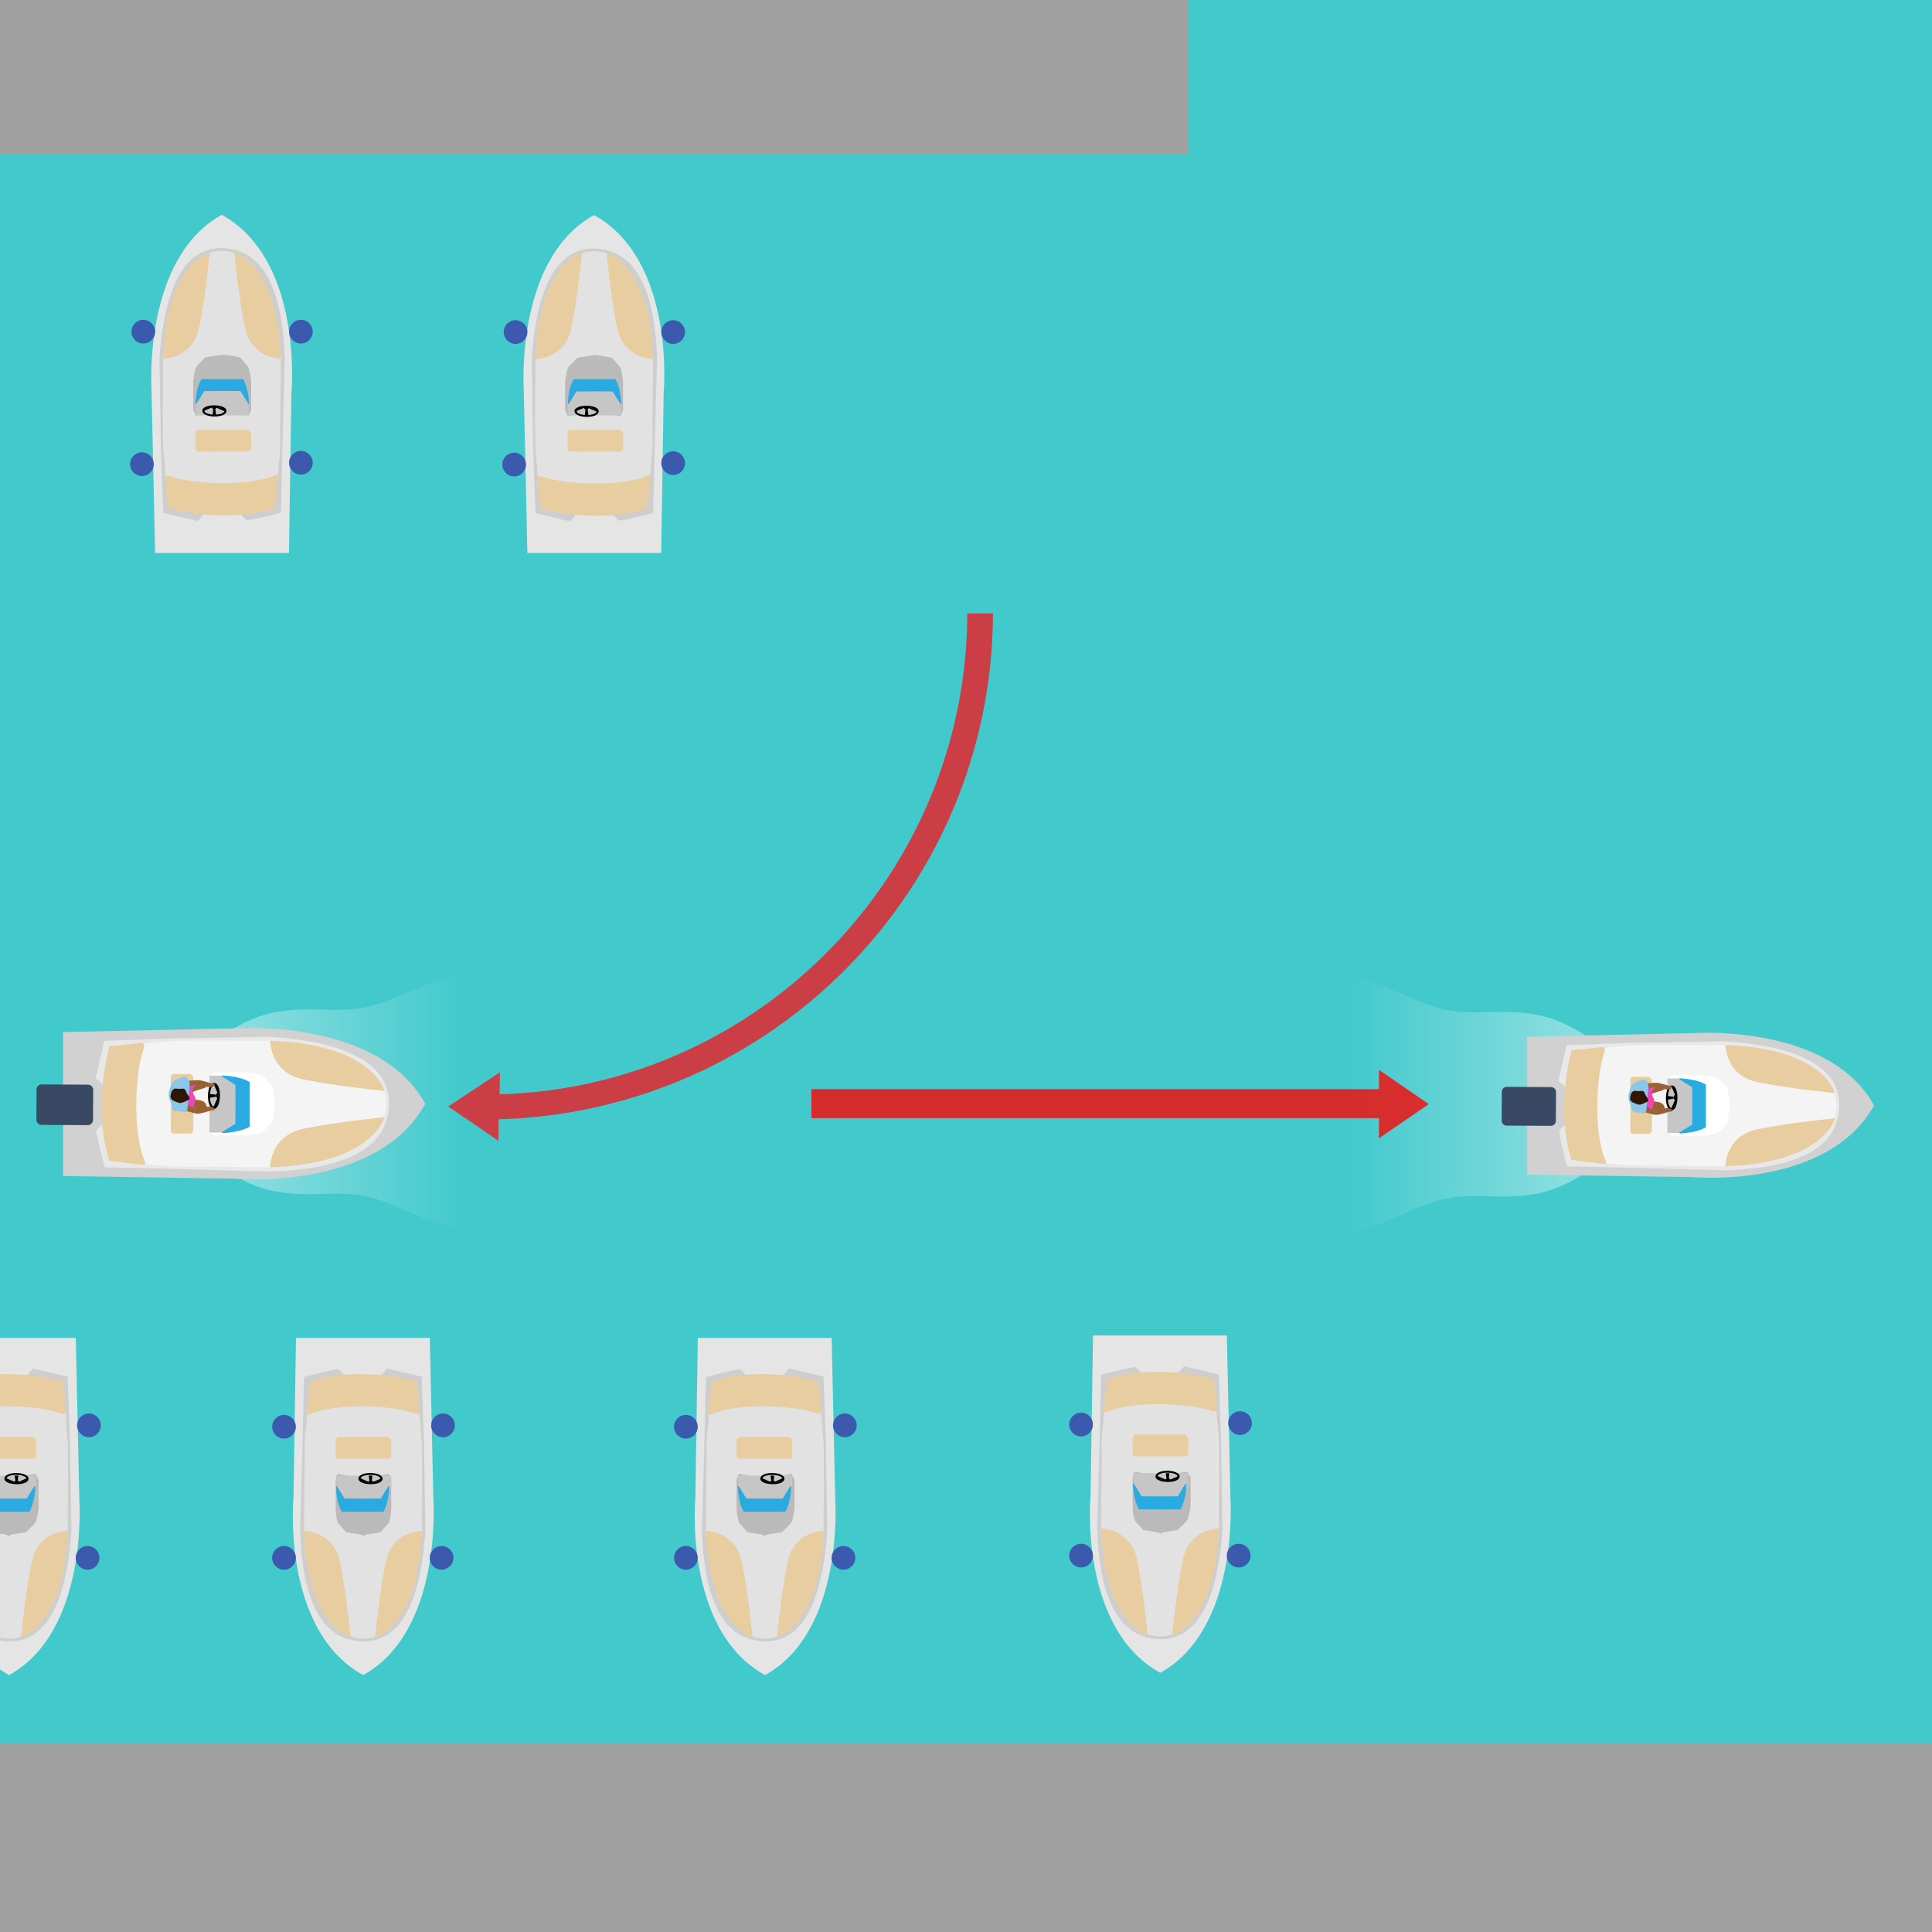 <?xml version="1.0" encoding="utf-8"?>
<!-- Generator: Adobe Illustrator 16.0.0, SVG Export Plug-In . SVG Version: 6.00 Build 0)  -->
<!DOCTYPE svg PUBLIC "-//W3C//DTD SVG 1.1//EN" "http://www.w3.org/Graphics/SVG/1.1/DTD/svg11.dtd">
<svg version="1.1" xmlns="http://www.w3.org/2000/svg" xmlns:xlink="http://www.w3.org/1999/xlink" x="0px" y="0px" width="800px"
	 height="800px" viewBox="0 0 800 800" enable-background="new 0 0 800 800" xml:space="preserve">
<g id="Capa_1">
	<rect x="-23" y="-33" fill="#42C9CC" width="840" height="843"/>
	<rect x="-4" y="-46" fill="#A0A0A0" width="496" height="110"/>
	<rect x="-4" y="722" fill="#A0A0A0" width="814" height="113"/>
</g>
<g id="Sortida_2">
	<g>
		<path fill="#E5E5E5" d="M344.377,554h-55.421l-1.023,66.082c0,0-5.114,54.752,28.827,73.536
			c32.825-18.039,29.105-72.18,29.105-72.18L344.377,554z"/>
		<path fill="#E2E2E2" d="M316.824,679.358c0,0-23.936,1.155-24.772-46.676c-0.836-47.831,2.541-52.683,2.541-52.683h44.578
			l1.83,14.064v41.121C341,635.186,339.686,677.905,316.824,679.358z"/>
		<path fill="#CECECE" d="M316.666,679.653c18.546,0.353,24.418-23.357,25.908-45.751l-0.614-37.103l-0.93-26.782l-14.413-3.347
			l-2.325,2.767l-15.437-0.069c0,0-1.952-2.325-2.417-2.325c-2.62,0-14.137,3.162-14.137,3.162s-0.411,18.182-0.604,26.365
			c-0.007,0.277-1.059,36.871-1.044,37.332C291.444,656.253,296.5,679.27,316.666,679.653z M292.536,597.357
			c-0.093-0.604,2.371-25.386,2.371-25.386s9.634-1.784,12.106-1.784c0.44,0,2.283,2.223,2.283,2.223l14.572,0.066l2.194-2.645
			l12.829,2.14l2.139,25.354c0.31,22.007-0.121,22.318,0,36.576c-1.694,21.847-8.37,45.055-24.611,44.635
			c-16.139-0.416-22.679-23.039-24.117-44.635C292.313,633.065,292.721,597.729,292.536,597.357z"/>
		<path fill="#BABABA" d="M306.788,631.345l2.676,3.093l6.536,1.102V636h0.619h0.093H317v-0.461l6.807-1.102l3.109-3.093
			c1.673-1.209,2.084-7.299,2.084-7.299v-11.299l-1.238-2.465l-8.291,1.442l-2.775,4.365l-2.757-4.365l-8.026-1.442L305,612.747
			v11.299C305,624.046,305.114,630.136,306.788,631.345z"/>
		<path fill="#C6C6C6" d="M305.693,616.128c0.023,0.349,3.302,5.377,3.302,5.377l15.081,0.096l3.924-5.366v-0.744v-0.372v-0.372V611
			h-22.307C305.693,611,305.67,615.779,305.693,616.128z"/>
		<path fill="#29ABE2" d="M307.988,626h7.516h2.868h6.772c0,0,2.172-3.021,2.526-10.532c0.002-0.044-0.388-0.073-0.388-0.073
			c-0.987,1.387-3.191,5.118-3.191,5.118l-7.153,0.035l-7.896-0.044c0,0-2.205-3.746-3.192-5.133c0,0-0.39,0.055-0.388,0.098
			C305.816,622.98,307.988,626,307.988,626z"/>
		<g id="Timó_18_">
			<path d="M324.803,612.293c0-3.023-9.96-3.242-9.96,0.026C314.843,615.191,324.803,615.462,324.803,612.293z M323.936,612.325
				c0,2.161-8.228,1.977-8.228,0.02C315.708,610.117,323.936,610.266,323.936,612.325z"/>
			<path d="M321.072,613.979c0,0-0.023-0.941-1.151-0.93c-1.128,0.011-0.977,0.848-1,0.93
				C318.897,614.061,321.072,613.979,321.072,613.979z"/>
			<polygon points="320.281,614 320.571,611 319.084,611 319.479,614 			"/>
			<path d="M319.27,613.7c-0.023,0-3.638-1.581-3.638-1.581l-0.139,0.931l3.662,1.093L319.27,613.7z"/>
			<path d="M320.519,613.7c0.023,0,3.481-1.581,3.481-1.581v0.931l-3.391,1.093L320.519,613.7z"/>
		</g>
		<g id="Tapiceria_18_">
			<path fill="#E8CDA0" d="M292.301,633.902c0,0,12.181-0.093,14.878,12.832c2.697,12.926,4.278,30.687,4.464,31.059
				C311.829,678.165,293.603,673.701,292.301,633.902z"/>
			<path fill="#E8CDA0" d="M341.029,633.902c0,0-12.181-0.093-14.878,12.832c-2.696,12.926-4.277,30.687-4.463,31.059
				C321.501,678.165,339.728,673.701,341.029,633.902z"/>
			<path fill="#E8CDA0" d="M340.1,583.223c0,0,0.891,2.998-2.047,1.953c-9.67-3.44-32.452-4.185-42.682,0.185
				c-2.144,0.916-2.11,0.376-2.046-1.069c0.049-1.082,1.581-12.319,1.581-12.319s17.482-6.696,43.984,0L340.1,583.223z"/>
			<path fill="#E8CDA0" d="M305,596.526c0-0.62,0.971-1.526,1.832-1.526h19.62c0.861,0,1.548,0.906,1.548,1.526v6.544
				c0,0.619-0.687,0.93-1.548,0.93h-19.62c-0.861,0-1.832-0.311-1.832-0.93V596.526z"/>
		</g>
		<circle fill="#3B59AD" cx="349.26" cy="645.07" r="4.908"/>
		<circle fill="#3B59AD" cx="284.008" cy="645.07" r="4.908"/>
		<circle fill="#3B59AD" cx="284.008" cy="590.791" r="4.908"/>
		<circle fill="#3B59AD" cx="349.837" cy="590.213" r="4.908"/>
	</g>
	<g>
		<path fill="#E5E5E5" d="M31.377,554h-55.421l-1.023,66.082c0,0-5.114,54.752,28.827,73.536
			c32.825-18.039,29.105-72.18,29.105-72.18L31.377,554z"/>
		<path fill="#E2E2E2" d="M3.824,679.358c0,0-23.936,1.155-24.772-46.676C-21.785,584.852-18.408,580-18.408,580H26.17L28,594.064
			v41.121C28,635.186,26.686,677.905,3.824,679.358z"/>
		<path fill="#CECECE" d="M3.666,679.653c18.546,0.353,24.418-23.357,25.908-45.751L28.959,596.8l-0.93-26.782l-14.413-3.347
			l-2.325,2.767l-15.437-0.069c0,0-1.952-2.325-2.417-2.325c-2.62,0-14.137,3.162-14.137,3.162s-0.411,18.182-0.604,26.365
			c-0.007,0.277-1.059,36.871-1.044,37.332C-21.556,656.253-16.5,679.27,3.666,679.653z M-20.464,597.357
			c-0.093-0.604,2.371-25.386,2.371-25.386s9.634-1.784,12.106-1.784c0.44,0,2.283,2.223,2.283,2.223l14.572,0.066l2.194-2.645
			l12.829,2.14l2.139,25.354c0.31,22.007-0.121,22.318,0,36.576c-1.694,21.847-8.37,45.055-24.611,44.635
			c-16.139-0.416-22.679-23.039-24.117-44.635C-20.687,633.065-20.279,597.729-20.464,597.357z"/>
		<path fill="#BABABA" d="M-6.212,631.345l2.676,3.093L3,635.539V636h0.619h0.093H4v-0.461l6.807-1.102l3.109-3.093
			c1.673-1.209,2.084-7.299,2.084-7.299v-11.299l-1.238-2.465l-8.291,1.442l-2.775,4.365l-2.757-4.365l-8.026-1.442L-8,612.747
			v11.299C-8,624.046-7.886,630.136-6.212,631.345z"/>
		<path fill="#C6C6C6" d="M-7.307,616.128c0.023,0.349,3.302,5.377,3.302,5.377l15.081,0.096L15,616.234v-0.744v-0.372v-0.372V611
			H-7.307C-7.307,611-7.33,615.779-7.307,616.128z"/>
		<path fill="#29ABE2" d="M-5.012,626h7.516h2.868h6.772c0,0,2.172-3.021,2.526-10.532c0.002-0.044-0.388-0.073-0.388-0.073
			c-0.987,1.387-3.191,5.118-3.191,5.118l-7.153,0.035l-7.896-0.044c0,0-2.205-3.746-3.192-5.133c0,0-0.39,0.055-0.388,0.098
			C-7.184,622.98-5.012,626-5.012,626z"/>
		<g id="Timó_17_">
			<path d="M11.803,612.293c0-3.023-9.96-3.242-9.96,0.026C1.843,615.191,11.803,615.462,11.803,612.293z M10.936,612.325
				c0,2.161-8.228,1.977-8.228,0.02C2.708,610.117,10.936,610.266,10.936,612.325z"/>
			<path d="M8.072,613.979c0,0-0.023-0.941-1.151-0.93c-1.128,0.011-0.977,0.848-1,0.93C5.897,614.061,8.072,613.979,8.072,613.979z
				"/>
			<polygon points="7.281,614 7.571,611 6.084,611 6.479,614 			"/>
			<path d="M6.27,613.7c-0.023,0-3.638-1.581-3.638-1.581l-0.139,0.931l3.662,1.093L6.27,613.7z"/>
			<path d="M7.519,613.7c0.023,0,3.481-1.581,3.481-1.581v0.931l-3.391,1.093L7.519,613.7z"/>
		</g>
		<g id="Tapiceria_17_">
			<path fill="#E8CDA0" d="M-20.699,633.902c0,0,12.181-0.093,14.878,12.832c2.697,12.926,4.278,30.687,4.464,31.059
				C-1.171,678.165-19.397,673.701-20.699,633.902z"/>
			<path fill="#E8CDA0" d="M28.029,633.902c0,0-12.181-0.093-14.878,12.832c-2.696,12.926-4.277,30.687-4.463,31.059
				C8.501,678.165,26.728,673.701,28.029,633.902z"/>
			<path fill="#E8CDA0" d="M27.1,583.223c0,0,0.891,2.998-2.047,1.953c-9.67-3.44-32.452-4.185-42.682,0.185
				c-2.144,0.916-2.11,0.376-2.046-1.069c0.049-1.082,1.581-12.319,1.581-12.319s17.482-6.696,43.984,0L27.1,583.223z"/>
			<path fill="#E8CDA0" d="M-8,596.526c0-0.62,0.971-1.526,1.832-1.526h19.62c0.861,0,1.548,0.906,1.548,1.526v6.544
				c0,0.619-0.687,0.93-1.548,0.93h-19.62C-7.029,604-8,603.689-8,603.07V596.526z"/>
		</g>
		<circle fill="#3B59AD" cx="36.26" cy="645.07" r="4.908"/>
		<circle fill="#3B59AD" cx="-28.992" cy="645.07" r="4.908"/>
		<circle fill="#3B59AD" cx="-28.992" cy="590.791" r="4.908"/>
		<circle fill="#3B59AD" cx="36.837" cy="590.213" r="4.908"/>
	</g>
	<g>
		<path fill="#E5E5E5" d="M508.021,553h-55.421l-1.024,66.121c0,0-5.113,54.773,28.827,73.558
			c32.825-18.039,29.104-72.211,29.104-72.211L508.021,553z"/>
		<path fill="#E2E2E2" d="M480.146,678.439c0,0-23.774,1.115-24.611-46.716c-0.836-47.832,2.701-52.724,2.701-52.724h44.578
			L504,593.146v41.121C504,634.267,503.008,676.985,480.146,678.439z"/>
		<path fill="#CECECE" d="M480.31,678.733c18.546,0.354,24.419-23.356,25.908-45.751l-0.614-37.103l-0.93-26.781l-14.414-3.347
			l-2.324,2.766l-15.437-0.069c0,0-1.952-2.325-2.417-2.325c-2.62,0-14.137,3.162-14.137,3.162s-0.411,18.183-0.604,26.366
			c-0.007,0.277-1.06,36.871-1.044,37.331C455.088,655.334,460.144,678.351,480.31,678.733z M456.18,596.438
			c-0.093-0.605,2.371-25.386,2.371-25.386s9.635-1.784,12.105-1.784c0.44,0,2.283,2.222,2.283,2.222l14.572,0.066l2.194-2.644
			l12.829,2.14l2.139,25.354c0.31,22.007-0.121,22.317,0,36.575c-1.694,21.848-8.37,45.056-24.611,44.636
			c-16.14-0.417-22.68-23.04-24.117-44.636C455.957,632.146,456.365,596.811,456.18,596.438z"/>
		<path fill="#BABABA" d="M470.61,630.426l2.765,3.092l6.625,1.102V635h0.264h0.093H481v-0.381l6.629-1.102l3.197-3.092
			c1.674-1.209,2.174-7.299,2.174-7.299v-11.299l-1.416-2.465l-8.381,1.441l-2.818,4.365l-2.779-4.365l-7.86-1.441L469,611.828
			v11.299C469,623.127,468.936,629.217,470.61,630.426z"/>
		<path fill="#C6C6C6" d="M469.337,615.168c0.023,0.349,3.302,5.398,3.302,5.398l15.26,0.104l4.102-5.356v-0.744v-0.371v-0.372V610
			h-22.663C469.337,610,469.314,614.82,469.337,615.168z"/>
		<path fill="#29ABE2" d="M471.632,625h7.517h2.867h6.772c0,0,2.172-2.98,2.525-10.492c0.003-0.043-0.388-0.054-0.388-0.054
			c-0.988,1.388-3.192,5.129-3.192,5.129l-7.152,0.04l-7.896-0.042c0,0-2.205-3.743-3.192-5.13c0,0-0.39,0.014-0.388,0.057
			C469.46,622.02,471.632,625,471.632,625z"/>
		<g id="Timó_16_">
			<path d="M488.447,611.373c0-3.022-9.96-3.241-9.96,0.027C478.487,614.272,488.447,614.543,488.447,611.373z M487.58,611.406
				c0,2.16-8.228,1.977-8.228,0.02C479.353,609.198,487.58,609.347,487.58,611.406z"/>
			<path d="M484.717,613.061c0,0-0.023-0.941-1.151-0.93c-1.128,0.01-0.977,0.847-1,0.93
				C482.542,613.142,484.717,613.061,484.717,613.061z"/>
			<polygon points="483.926,613 484.215,610 482.729,610 483.124,613 			"/>
			<path d="M482.913,612.781c-0.022,0-3.638-1.581-3.638-1.581l-0.139,0.931l3.662,1.092L482.913,612.781z"/>
			<path d="M484.341,612.781c0.023,0,3.659-1.581,3.659-1.581v0.931l-3.48,1.092L484.341,612.781z"/>
		</g>
		<g id="Tapiceria_16_">
			<path fill="#E8CDA0" d="M455.945,632.982c0,0,12.182-0.092,14.879,12.833c2.696,12.925,4.277,30.687,4.463,31.058
				C475.474,677.246,457.247,672.782,455.945,632.982z"/>
			<path fill="#E8CDA0" d="M504.674,632.982c0,0-12.182-0.092-14.879,12.833c-2.696,12.925-4.277,30.687-4.463,31.058
				C485.146,677.246,503.372,672.782,504.674,632.982z"/>
			<path fill="#E8CDA0" d="M503.744,582.304c0,0,0.891,2.998-2.047,1.952c-9.67-3.439-32.452-4.185-42.682,0.186
				c-2.144,0.916-2.109,0.376-2.046-1.069c0.05-1.083,1.581-12.319,1.581-12.319s17.482-6.696,43.984,0L503.744,582.304z"/>
			<path fill="#E8CDA0" d="M469,595.607c0-0.621,0.615-1.607,1.477-1.607h19.619c0.861,0,1.904,0.986,1.904,1.607v6.544
				c0,0.618-1.043,0.849-1.904,0.849h-19.619c-0.861,0-1.477-0.23-1.477-0.849V595.607z"/>
		</g>
		<circle fill="#3B59AD" cx="512.903" cy="644.151" r="4.908"/>
		<circle fill="#3B59AD" cx="447.652" cy="644.151" r="4.908"/>
		<circle fill="#3B59AD" cx="447.652" cy="589.871" r="4.908"/>
		<circle fill="#3B59AD" cx="513.481" cy="589.294" r="4.909"/>
	</g>
	<g>
		<path fill="#E5E5E5" d="M177.975,554h-55.421l-1.023,66.082c0,0-5.114,54.752,28.827,73.536
			c32.825-18.039,29.105-72.18,29.105-72.18L177.975,554z"/>
		<path fill="#E2E2E2" d="M150.123,679.358c0,0-23.786,1.155-24.623-46.676c-0.837-47.831,2.69-52.683,2.69-52.683h44.578
			L174,594.064v41.121C174,635.186,172.984,677.905,150.123,679.358z"/>
		<path fill="#CECECE" d="M150.264,679.653c18.546,0.353,24.418-23.357,25.908-45.751l-0.614-37.103l-0.93-26.782l-14.413-3.347
			l-2.324,2.767l-15.437-0.069c0,0-1.952-2.325-2.417-2.325c-2.62,0-14.137,3.162-14.137,3.162s-0.411,18.182-0.603,26.365
			c-0.007,0.277-1.06,36.871-1.044,37.332C125.042,656.253,130.097,679.27,150.264,679.653z M126.133,597.357
			c-0.092-0.604,2.371-25.386,2.371-25.386s9.634-1.784,12.106-1.784c0.44,0,2.283,2.223,2.283,2.223l14.572,0.066l2.194-2.645
			l12.829,2.14l2.138,25.354c0.31,22.007-0.121,22.318,0,36.576c-1.694,21.847-8.37,45.055-24.611,44.635
			c-16.139-0.416-22.679-23.039-24.117-44.635C125.911,633.065,126.319,597.729,126.133,597.357z"/>
		<path fill="#BABABA" d="M140.587,631.345l2.776,3.093l6.637,1.102V636h0.217h0.093H151v-0.461l6.606-1.102l2.709-3.093
			c1.673-1.209,1.685-7.299,1.685-7.299v-11.299l-0.939-2.465l-8.142,1.442l-2.7,4.365l-2.719-4.365l-7.807-1.442L139,612.747
			v11.299C139,624.046,138.913,630.136,140.587,631.345z"/>
		<path fill="#C6C6C6" d="M139.291,616.128c0.023,0.349,3.302,5.377,3.302,5.377l15.282,0.096l4.125-5.366v-0.744v-0.372v-0.372V611
			h-22.709C139.291,611,139.268,615.779,139.291,616.128z"/>
		<path fill="#29ABE2" d="M141.585,626h7.516h2.868h6.772c0,0,2.171-3.021,2.525-10.532c0.002-0.044-0.388-0.073-0.388-0.073
			c-0.987,1.387-3.191,5.118-3.191,5.118l-7.153,0.035l-7.895-0.044c0,0-2.205-3.746-3.193-5.133c0,0-0.39,0.055-0.388,0.098
			C139.414,622.98,141.585,626,141.585,626z"/>
		<g id="Timó_15_">
			<path d="M158.401,612.293c0-3.023-9.96-3.242-9.96,0.026C148.441,615.191,158.401,615.462,158.401,612.293z M157.534,612.325
				c0,2.161-8.228,1.977-8.228,0.02C149.307,610.117,157.534,610.266,157.534,612.325z"/>
			<path d="M154.67,613.979c0,0-0.023-0.941-1.151-0.93c-1.128,0.011-0.977,0.848-1,0.93
				C152.496,614.061,154.67,613.979,154.67,613.979z"/>
			<polygon points="153.879,614 154.169,611 152.682,611 153.077,614 			"/>
			<path d="M152.867,613.7c-0.023,0-3.638-1.581-3.638-1.581l-0.139,0.931l3.662,1.093L152.867,613.7z"/>
			<path d="M154.318,613.7c0.023,0,3.682-1.581,3.682-1.581v0.931l-3.491,1.093L154.318,613.7z"/>
		</g>
		<g id="Tapiceria_15_">
			<path fill="#E8CDA0" d="M125.899,633.902c0,0,12.182-0.093,14.878,12.832c2.697,12.926,4.278,30.687,4.464,31.059
				S127.201,673.701,125.899,633.902z"/>
			<path fill="#E8CDA0" d="M174.627,633.902c0,0-12.181-0.093-14.878,12.832c-2.696,12.926-4.277,30.687-4.463,31.059
				C155.099,678.165,173.325,673.701,174.627,633.902z"/>
			<path fill="#E8CDA0" d="M173.698,583.223c0,0,0.891,2.998-2.047,1.953c-9.67-3.44-32.452-4.185-42.681,0.185
				c-2.144,0.916-2.11,0.376-2.046-1.069c0.049-1.082,1.581-12.319,1.581-12.319s17.482-6.696,43.984,0L173.698,583.223z"/>
			<path fill="#E8CDA0" d="M139,596.526c0-0.62,0.569-1.526,1.43-1.526h19.62c0.861,0,1.95,0.906,1.95,1.526v6.544
				c0,0.619-1.089,0.93-1.95,0.93h-19.62c-0.861,0-1.43-0.311-1.43-0.93V596.526z"/>
		</g>
		<circle fill="#3B59AD" cx="182.857" cy="645.07" r="4.908"/>
		<circle fill="#3B59AD" cx="117.606" cy="645.07" r="4.908"/>
		<circle fill="#3B59AD" cx="117.606" cy="590.791" r="4.908"/>
		<circle fill="#3B59AD" cx="183.435" cy="590.213" r="4.908"/>
	</g>
	<g>
		<path fill="#E5E5E5" d="M64.227,229h55.422l1.023-66.375c0,0,5.114-54.899-28.827-73.683c-32.825,18.04-29.105,72.4-29.105,72.4
			L64.227,229z"/>
		<path fill="#E2E2E2" d="M91.979,103.055c0,0,23.835-0.862,24.672,46.969c0.837,47.832-2.638,52.976-2.638,52.976H69.435
			L68,188.349v-41.121C68,147.228,69.117,104.509,91.979,103.055z"/>
		<path fill="#CECECE" d="M91.938,102.761c-18.545-0.353-24.418,23.357-25.908,45.751l0.614,37.103l0.93,26.782l14.413,3.347
			l2.325-2.766l15.436,0.069c0,0,1.952,2.325,2.417,2.325c2.619,0,14.136-3.162,14.136-3.162s0.412-18.182,0.604-26.366
			c0.006-0.277,1.059-36.871,1.043-37.332C117.161,126.161,112.104,103.144,91.938,102.761z M116.069,185.056
			c0.093,0.605-2.372,25.386-2.372,25.386s-9.634,1.784-12.106,1.784c-0.44,0-2.283-2.222-2.283-2.222l-14.572-0.066l-2.194,2.644
			l-12.828-2.139l-2.139-25.355c-0.31-22.007,0.121-22.317,0-36.576c1.694-21.847,8.37-45.055,24.611-44.635
			c16.139,0.417,22.68,23.039,24.117,44.635C116.292,149.349,115.883,184.684,116.069,185.056z"/>
		<path fill="#BABABA" d="M102.014,151.069l-2.577-3.092L93,146.875V147h-1.015h-0.093H92v-0.125l-7.005,1.102l-3.01,3.092
			c-1.673,1.209-1.985,7.299-1.985,7.299v11.299l1.041,2.464l8.192-1.442l2.725-4.365l2.733,4.365l8.212,1.442l1.098-2.464v-11.299
			C104,158.368,103.688,152.278,102.014,151.069z"/>
		<path fill="#C6C6C6" d="M102.911,166.579c-0.023-0.348-3.302-5.523-3.302-5.523l-14.884-0.169L81,166.18v0.744v0.372v0.372V172
			h21.911C102.911,172,102.934,166.927,102.911,166.579z"/>
		<path fill="#29ABE2" d="M100.617,157h-7.517h-2.867h-6.772c0,0-2.171,2.728-2.526,10.239c-0.002,0.044,0.388-0.073,0.388-0.073
			c0.987-1.388,3.192-5.192,3.192-5.192l7.152-0.071l7.896,0.026c0,0,2.205,3.736,3.192,5.123c0,0,0.39,0.234,0.388,0.191
			C102.789,159.732,100.617,157,100.617,157z"/>
		<g id="Timó_14_">
			<path d="M83.802,170.121c0,3.023,9.96,3.242,9.96-0.027C93.762,167.222,83.802,166.952,83.802,170.121z M84.668,170.089
				c0-2.161,8.228-1.977,8.228-0.02C92.896,172.296,84.668,172.148,84.668,170.089z"/>
			<path d="M87.533,168.434c0,0,0.023,0.942,1.151,0.93c1.127-0.011,0.977-0.848,1-0.93
				C89.707,168.353,87.533,168.434,87.533,168.434z"/>
			<polygon points="88.323,169 88.033,172 89.521,172 89.125,169 			"/>
			<path d="M89.334,168.713c0.023,0,3.638,1.581,3.638,1.581l0.14-0.93l-3.662-1.093L89.334,168.713z"/>
			<path d="M87.784,168.713c-0.023,0-3.784,1.581-3.784,1.581v-0.93l3.542-1.093L87.784,168.713z"/>
		</g>
		<g id="Tapiceria_14_">
			<path fill="#E8CDA0" d="M116.303,148.512c0,0-12.181,0.093-14.878-12.832c-2.696-12.926-4.277-30.687-4.463-31.059
				C96.775,104.249,115.001,108.712,116.303,148.512z"/>
			<path fill="#E8CDA0" d="M67.575,148.512c0,0,12.181,0.093,14.878-12.832c2.696-12.926,4.277-30.687,4.463-31.059
				C87.103,104.249,68.877,108.712,67.575,148.512z"/>
			<path fill="#E8CDA0" d="M68.505,199.191c0,0-0.891-2.998,2.046-1.953c9.671,3.44,32.453,4.185,42.682-0.185
				c2.144-0.916,2.11-0.376,2.046,1.069c-0.049,1.083-1.582,12.32-1.582,12.32s-17.481,6.696-43.983,0L68.505,199.191z"/>
			<path fill="#E8CDA0" d="M104,185.887c0,0.621-1.366,1.113-2.228,1.113h-19.62c-0.861,0-1.153-0.492-1.153-1.113v-6.544
				c0-0.619,0.292-1.343,1.153-1.343h19.62c0.861,0,2.228,0.725,2.228,1.343V185.887z"/>
		</g>
		<circle fill="#3B59AD" cx="59.345" cy="137.343" r="4.908"/>
		<circle fill="#3B59AD" cx="124.596" cy="137.343" r="4.908"/>
		<circle fill="#3B59AD" cx="124.596" cy="191.624" r="4.908"/>
		<circle fill="#3B59AD" cx="58.768" cy="192.201" r="4.908"/>
	</g>
	<g>
		<path fill="#E5E5E5" d="M218.371,229h55.421l1.023-66.294c0,0,5.113-54.859-28.827-73.643
			c-32.826,18.04-29.105,72.34-29.105,72.34L218.371,229z"/>
		<path fill="#E2E2E2" d="M246.05,103.216c0,0,23.872-0.943,24.709,46.888c0.837,47.832-2.604,52.896-2.604,52.896h-44.578
			L222,188.51v-41.121C222,147.389,223.188,104.67,246.05,103.216z"/>
		<path fill="#CECECE" d="M246.082,102.922c-18.546-0.353-24.418,23.357-25.908,45.751l0.614,37.103l0.93,26.781l14.414,3.347
			l2.324-2.766l15.437,0.069c0,0,1.952,2.325,2.417,2.325c2.62,0,14.137-3.162,14.137-3.162s0.411-18.183,0.604-26.366
			c0.007-0.278,1.06-36.871,1.044-37.332C271.304,126.322,266.248,103.305,246.082,102.922z M270.212,185.217
			c0.093,0.605-2.371,25.386-2.371,25.386s-9.634,1.784-12.105,1.784c-0.44,0-2.283-2.222-2.283-2.222l-14.572-0.066l-2.194,2.644
			l-12.829-2.14l-2.139-25.355c-0.31-22.007,0.121-22.317,0-36.575c1.694-21.847,8.37-45.056,24.611-44.635
			c16.139,0.417,22.679,23.04,24.117,44.635C270.435,149.51,270.026,184.846,270.212,185.217z"/>
		<path fill="#BABABA" d="M256.086,151.23l-2.613-3.092L247,147.037V147h-0.871h-0.094H246v0.037l-6.933,1.102l-3.045,3.092
			c-1.674,1.209-2.021,7.299-2.021,7.299v11.299l1.112,2.464l8.228-1.442l2.743-4.365l2.741,4.365l8.145,1.442l1.03-2.464v-11.299
			C258,158.529,257.76,152.439,256.086,151.23z"/>
		<path fill="#C6C6C6" d="M257.055,166.66c-0.023-0.348-3.302-5.483-3.302-5.483l-14.956-0.149L235,166.341v0.745v0.372v0.372V172
			h22.055C257.055,172,257.077,167.008,257.055,166.66z"/>
		<path fill="#29ABE2" d="M254.76,157h-7.516h-2.868h-6.772c0,0-2.172,2.808-2.525,10.32c-0.003,0.044,0.388-0.033,0.388-0.033
			c0.988-1.388,3.192-5.172,3.192-5.172l7.153-0.062l7.895,0.032c0,0,2.205,3.738,3.192,5.125c0,0,0.39,0.155,0.388,0.112
			C256.932,159.812,254.76,157,254.76,157z"/>
		<g id="Timó_19_">
			<path d="M237.944,170.282c0,3.023,9.96,3.242,9.96-0.027C247.904,167.383,237.944,167.113,237.944,170.282z M238.812,170.25
				c0-2.161,8.228-1.977,8.228-0.02C247.039,172.458,238.812,172.31,238.812,170.25z"/>
			<path d="M241.676,168.595c0,0,0.023,0.942,1.151,0.93c1.127-0.011,0.977-0.848,1-0.93
				C243.85,168.515,241.676,168.595,241.676,168.595z"/>
			<polygon points="242.467,169 242.177,172 243.663,172 243.269,169 			"/>
			<path d="M243.479,168.875c0.023,0,3.638,1.581,3.638,1.581l0.139-0.93l-3.662-1.093L243.479,168.875z"/>
			<path d="M241.855,168.875c-0.023,0-3.855,1.581-3.855,1.581v-0.93l3.578-1.093L241.855,168.875z"/>
		</g>
		<g id="Tapiceria_19_">
			<path fill="#E8CDA0" d="M270.446,148.673c0,0-12.181,0.092-14.878-12.833c-2.697-12.926-4.278-30.687-4.464-31.059
				C250.918,104.41,269.145,108.874,270.446,148.673z"/>
			<path fill="#E8CDA0" d="M221.718,148.673c0,0,12.182,0.092,14.878-12.833c2.696-12.926,4.277-30.687,4.463-31.059
				C241.247,104.41,223.02,108.874,221.718,148.673z"/>
			<path fill="#E8CDA0" d="M222.647,199.352c0,0-0.891-2.998,2.047-1.953c9.67,3.44,32.452,4.185,42.682-0.185
				c2.144-0.916,2.11-0.376,2.046,1.069c-0.049,1.083-1.581,12.32-1.581,12.32s-17.481,6.696-43.984,0L222.647,199.352z"/>
			<path fill="#E8CDA0" d="M258,186.049c0,0.62-1.224,0.951-2.084,0.951h-19.62c-0.861,0-1.296-0.331-1.296-0.951v-6.544
				c0-0.619,0.435-1.504,1.296-1.504h19.62c0.86,0,2.084,0.886,2.084,1.504V186.049z"/>
		</g>
		<circle fill="#3B59AD" cx="213.488" cy="137.504" r="4.908"/>
		<circle fill="#3B59AD" cx="278.739" cy="137.504" r="4.908"/>
		<circle fill="#3B59AD" cx="278.739" cy="191.785" r="4.908"/>
		<circle fill="#3B59AD" cx="212.911" cy="192.362" r="4.908"/>
	</g>
	<g id="Boat_moviment_2">
		
			<linearGradient id="SVGID_1_" gradientUnits="userSpaceOnUse" x1="676.382" y1="102.565" x2="676.382" y2="256.592" gradientTransform="matrix(4.362159e-08 1 -1 4.362159e-08 814.592 -219.148)">
			<stop  offset="0" style="stop-color:#FFFFFF;stop-opacity:0.8"/>
			<stop  offset="1" style="stop-color:#FFFFFF;stop-opacity:0"/>
		</linearGradient>
		<path opacity="0.8" fill="url(#SVGID_1_)" d="M558,510.125c15-2.039,28.478-11.414,41.028-13.858
			c12.551-2.446,22.425,0.815,37.505-2.038c15.082-2.854,24.094-13.043,34.691-15.896c10.597-2.854,29.963-3.758,37.615-10.031
			s4.696-12.191,4.696-12.191s1.243-5.085-4.685-9.943c-7.652-6.273-26.999-7.178-37.597-10.031
			c-10.597-2.854-19.574-13.043-34.655-15.896c-15.082-2.854-25.021,0.408-37.572-2.038C586.477,415.756,573,406.381,558,404.342
			V510.125z"/>
		<g id="Capa_4_3_">
			<path fill="#D1D1D1" d="M632.358,429.308v57.06l67.966,1.052c0,0,56.338,5.265,75.676-29.679
				c-18.572-33.793-74.262-29.965-74.262-29.965L632.358,429.308z"/>
			<path fill="#F4F4F4" d="M761.285,457.543c0,0,0.951,24.707-48.291,25.567c-49.242,0.862-54.476-2.548-54.476-2.548v-45.895
				l14.955-2.148h42.334C715.81,432.52,759.79,434.006,761.285,457.543z"/>
			<path fill="#E8E8E8" d="M761.59,457.837c0.361-19.093-24.047-25.14-47.104-26.672l-38.197,0.63l-27.572,0.959l-3.445,14.838
				l2.847,2.396l-0.072,15.891c0,0-2.393,2.009-2.393,2.488c0,2.696,3.255,14.554,3.255,14.554s18.719,0.423,27.144,0.622
				c0.286,0.006,37.961,1.09,38.435,1.075C737.498,483.803,761.192,478.599,761.59,457.837z M676.862,482.68
				c-0.622,0.096-26.135-2.44-26.135-2.44s-1.837-9.919-1.837-12.464c0-0.454,2.287-2.35,2.287-2.35l0.068-15.005l-2.721-2.259
				l2.201-13.206l26.104-2.202c22.658-0.318,22.978,0.125,37.656,0c22.491,1.745,46.385,8.617,45.953,25.337
				c-0.429,16.617-23.721,23.351-45.953,24.83C713.626,482.91,677.246,482.488,676.862,482.68z"/>
			<path fill="#FFFFFF" d="M716.202,458.041l0.229,0.01l-1.135-7.611l-3.183-3.106c-1.244-1.724-7.515-2.054-7.515-2.054h-11.632
				l-2.536,1.205l1.482,8.5l4.8,3.107l3.985-0.051H716.202z"/>
			<path fill="#FFFFFF" d="M716.2,457.886l0.231,0.165l-1.135,7.17l-3.183,3.049c-1.244,1.722-7.515,1.996-7.515,1.996h-11.632
				l-2.536-1.09l1.482-8.441l4.8-3.001l3.985,0.146L716.2,457.886z"/>
			<path fill="#C6C6C6" d="M695.944,469.133c0.358-0.023,5.657-3.398,5.657-3.398l0.161-15.333l-5.465-3.845h-0.767h-0.383h-0.383
				h-4.346v22.576C690.42,469.133,695.584,469.158,695.944,469.133z"/>
			<path fill="#394963" d="M623.848,466.092c-1.134-0.004-2.048-0.928-2.042-2.062l0.062-11.942
				c0.007-1.132,0.931-2.047,2.064-2.041l18.347,0.099c1.133,0.005,2.046,0.931,2.04,2.063l-0.064,11.941
				c-0.006,1.134-0.93,2.047-2.062,2.041L623.848,466.092z"/>
			<path fill="#29ABE2" d="M706.37,466.773v-7.74v-2.951v-6.975c0,0-3.119-2.234-10.852-2.599c-0.046-0.003-0.083,0.398-0.083,0.398
				c1.429,1.017,5.268,3.288,5.268,3.288l0.037,7.363l-0.048,8.128c0,0-3.855,2.271-5.284,3.286c0,0,0.065,0.402,0.11,0.4
				C703.251,469.006,706.37,466.773,706.37,466.773z"/>
			<g id="Timó_10_">
				<path d="M692.238,449.46c-3.11,0-3.336,10.255,0.029,10.255C695.224,459.715,695.502,449.46,692.238,449.46z M692.273,450.352
					c2.224,0,2.034,8.471,0.019,8.471C689.999,458.822,690.154,450.352,692.273,450.352z"/>
				<path d="M693.976,453.301c0,0-0.969,0.025-0.957,1.185c0.013,1.161,0.874,1.005,0.957,1.029
					C694.06,455.539,693.976,453.301,693.976,453.301z"/>
				<polygon points="692.973,454.115 690.42,453.816 690.42,455.348 692.973,454.939 				"/>
				<path d="M693.689,455.156c0,0.023-1.628,3.744-1.628,3.744l0.956,0.146l1.125-3.77L693.689,455.156z"/>
				<path d="M693.689,453.599c0-0.022-1.628-3.853-1.628-3.853h0.956l1.125,3.627L693.689,453.599z"/>
			</g>
			<g id="Tapiceria_10_">
				<path fill="#E8CDA0" d="M714.486,482.921c0,0-0.096-12.542,13.212-15.319c13.308-2.774,31.593-4.402,31.976-4.594
					S755.461,481.58,714.486,482.921z"/>
				<path fill="#E8CDA0" d="M714.486,432.754c0,0-0.096,12.542,13.212,15.318c13.308,2.775,31.593,4.404,31.976,4.596
					C760.057,452.858,755.461,434.094,714.486,432.754z"/>
				<path fill="#E8CDA0" d="M662.311,433.711c0,0,3.088-0.917,2.011,2.105c-3.542,9.957-4.308,33.414,0.191,43.943
					c0.942,2.207,0.386,2.172-1.102,2.105c-1.115-0.049-12.684-1.626-12.684-1.626s-6.894-18,0-45.283L662.311,433.711z"/>
				<path fill="#E8CDA0" d="M676.008,469.525c-0.639,0-0.9-0.679-0.9-1.564v-20.199c0-0.885,0.262-1.844,0.9-1.844h6.737
					c0.639,0,1.296,0.959,1.296,1.844v20.199c0,0.889-0.657,1.564-1.296,1.564H676.008z"/>
			</g>
		</g>
		<g>
			<path fill="#996234" d="M688.656,450.023c0,0,1.406,1.132-0.832,1.658c-2.239,0.527-4.477,1.557-4.477,1.557
				s0.698,2.405,1.355,2.734c0.658,0.327,3.659,0.053,4.411,2.139c0.753,2.086,1.228,3.028-1.926,2.137
				c-3.153-0.891-5.379-1.215-5.379-1.215l-1.932-8.678l8.282-0.332"/>
			<path fill="#EF45B7" d="M681,451.119c0,0,4.762-3.161,4.592-1.475c-0.174,1.688-1.434,0.811-1.545,2.955
				c-0.113,2.143,1.562,1.85,0.661,4.479s-0.168,3.612-1.6,3.169c-1.43-0.441-2.108-0.539-2.108-0.539V451.119z"/>
			<path fill="#996234" d="M680.674,448.605c0,0,3.74-0.146,4.707-0.246c1.808-0.188,5.56,1.35,6.246,1.35
				c0.685,0,1.404,0.109,0.388,1.018c-1.017,0.905-4.431,0.014-6.14-0.371c-1.707-0.387-3.787,0.722-4.337,0.764
				c-0.549,0.042,0.242-1.096,0.242-1.096L680.674,448.605z"/>
			<path fill="#996234" d="M680.438,460.351c0,0,3.977,1.175,4.943,1.274c1.808,0.188,5.56-1.35,6.246-1.35
				c0.685,0,1.404-0.11,0.388-1.018c-1.017-0.906-4.431-0.014-6.14,0.371c-1.707,0.387-3.615-1.476-4.164-1.518
				c-0.55-0.043,0.069,1.848,0.069,1.848L680.438,460.351z"/>
			<path fill="#8BC7E8" d="M680.674,446.948c0,0-4.626,0.7-5.564,3.565s-1.264,3.855-0.15,6.428c1.113,2.573,0.5,3.937,2.822,3.742
				c2.321-0.195,3.522,1.359,3.888-0.867c0.391-2.402,0.832-8.858,0.885-9.303C682.875,447.776,680.674,446.948,680.674,446.948z"/>
			<path fill="#301705" d="M675.109,453.934c0,0,0.256-2.601,2.4-2.211c2.144,0.389,2.928-0.752,3.6,1.085
				c0.671,1.837,2.462,2.749,0.671,3.56c-1.79,0.81-2.741,1.395-3.999,0.81c-1.261-0.585-1.567-0.462-2.365-1.204
				S675.109,453.934,675.109,453.934z"/>
		</g>
	</g>
	<g id="Boat_moviment_1_2_">
		
			<linearGradient id="SVGID_2_" gradientUnits="userSpaceOnUse" x1="395.381" y1="-381.44" x2="395.381" y2="-227.509" gradientTransform="matrix(-4.371139e-08 -1 1 -4.371139e-08 419.509 851.615)">
			<stop  offset="0" style="stop-color:#FFFFFF;stop-opacity:0.8"/>
			<stop  offset="1" style="stop-color:#FFFFFF;stop-opacity:0"/>
		</linearGradient>
		<path opacity="0.8" fill="url(#SVGID_2_)" d="M192,403.342c-15,2.039-28.427,11.414-40.978,13.858
			c-12.551,2.446-22.399-0.815-37.48,2.038s-24.081,13.043-34.678,15.896c-10.597,2.854-29.956,3.758-37.608,10.031
			s-4.694,12.191-4.694,12.191s-1.242,5.085,4.686,9.943c7.652,6.273,27,7.178,37.598,10.031
			c10.597,2.854,19.575,13.043,34.656,15.896c15.082,2.854,24.972-0.408,37.522,2.038c12.55,2.444,25.976,11.819,40.976,13.858
			V403.342z"/>
		<g id="Capa_4_4_">
			<path fill="#D1D1D1" d="M26.095,427.378v59.587l70.977,1.099c0,0,58.833,5.498,79.028-30.993
				c-19.396-35.29-77.552-31.292-77.552-31.292L26.095,427.378z"/>
			<path fill="#F4F4F4" d="M160.733,456.863c0,0,0.993,25.802-50.431,26.701c-51.425,0.899-56.89-2.661-56.89-2.661v-47.928
				l15.617-2.244h44.211C113.242,430.731,159.171,432.284,160.733,456.863z"/>
			<path fill="#E8E8E8" d="M161.051,457.171c0.378-19.939-25.112-26.254-49.189-27.854l-39.891,0.658l-28.794,1.001l-3.598,15.496
				l2.973,2.501l-0.075,16.596c0,0-2.499,2.098-2.499,2.598c0,2.816,3.399,15.199,3.399,15.199s19.549,0.442,28.347,0.649
				c0.299,0.007,39.642,1.139,40.138,1.123C135.892,484.288,160.637,478.853,161.051,457.171z M72.57,483.114
				c-0.65,0.101-27.293-2.549-27.293-2.549s-1.918-10.358-1.918-13.017c0-0.474,2.389-2.453,2.389-2.453l0.071-15.669l-2.842-2.359
				l2.299-13.791l27.261-2.3c23.661-0.333,23.994,0.131,39.324,0c23.487,1.822,48.439,8.999,47.988,26.46
				c-0.448,17.353-24.771,24.385-47.988,25.93C110.962,483.354,72.971,482.914,72.57,483.114z"/>
			<path fill="#FFFFFF" d="M113.652,457.384l0.24,0.01l-1.185-7.948l-3.324-3.243c-1.3-1.801-7.848-2.145-7.848-2.145H89.389
				l-2.648,1.258l1.549,8.877l5.012,3.245l4.162-0.054H113.652z"/>
			<path fill="#FFFFFF" d="M113.651,457.222l0.241,0.172l-1.185,7.488l-3.324,3.184c-1.3,1.799-7.848,2.085-7.848,2.085H89.389
				l-2.648-1.138l1.549-8.816l5.012-3.134l4.163,0.151L113.651,457.222z"/>
			<path fill="#C6C6C6" d="M92.497,468.968c0.375-0.025,5.908-3.55,5.908-3.55l0.168-16.012l-5.707-4.015h-0.801h-0.399h-0.399
				h-4.538v23.576C86.729,468.968,92.121,468.993,92.497,468.968z"/>
			<path fill="#394963" d="M17.206,465.792c-1.184-0.005-2.139-0.97-2.132-2.153l0.065-12.472c0.008-1.182,0.973-2.137,2.156-2.131
				l19.158,0.103c1.184,0.006,2.138,0.972,2.132,2.155l-0.068,12.471c-0.006,1.184-0.971,2.137-2.153,2.131L17.206,465.792z"/>
			<path fill="#29ABE2" d="M103.386,466.503v-8.082v-3.083v-7.282c0,0-3.258-2.334-11.333-2.715
				c-0.048-0.003-0.086,0.416-0.086,0.416c1.492,1.062,5.501,3.434,5.501,3.434l0.037,7.689l-0.049,8.488
				c0,0-4.026,2.371-5.519,3.432c0,0,0.068,0.42,0.115,0.418C100.128,468.835,103.386,466.503,103.386,466.503z"/>
			<g id="Timó_11_">
				<path d="M88.628,448.423c-3.249,0-3.484,10.709,0.03,10.709C91.745,459.132,92.035,448.423,88.628,448.423z M88.664,449.354
					c2.322,0,2.124,8.845,0.02,8.845C86.289,458.2,86.45,449.354,88.664,449.354z"/>
				<path d="M90.441,452.435c0,0-1.013,0.025-0.999,1.236c0.013,1.213,0.912,1.049,0.999,1.075
					C90.529,454.771,90.441,452.435,90.441,452.435z"/>
				<polygon points="89.394,453.284 86.729,452.972 86.729,454.571 89.394,454.146 				"/>
				<path d="M90.142,454.371c0,0.024-1.699,3.911-1.699,3.911l0.999,0.151l1.175-3.937L90.142,454.371z"/>
				<path d="M90.142,452.745c0-0.023-1.699-4.023-1.699-4.023h0.999l1.175,3.787L90.142,452.745z"/>
			</g>
			<g id="Tapiceria_11_">
				<path fill="#E8CDA0" d="M111.861,483.366c0,0-0.101-13.098,13.797-15.997c13.896-2.898,32.992-4.599,33.393-4.798
					C159.45,462.371,154.651,481.966,111.861,483.366z"/>
				<path fill="#E8CDA0" d="M111.861,430.977c0,0-0.101,13.098,13.797,15.997c13.896,2.898,32.992,4.6,33.393,4.799
					C159.45,451.972,154.651,432.376,111.861,430.977z"/>
				<path fill="#E8CDA0" d="M57.374,431.977c0,0,3.224-0.958,2.1,2.198c-3.699,10.398-4.498,34.895,0.199,45.891
					c0.984,2.305,0.403,2.269-1.149,2.199c-1.165-0.052-13.246-1.699-13.246-1.699s-7.198-18.797,0-47.289L57.374,431.977z"/>
				<path fill="#E8CDA0" d="M71.678,469.377c-0.667,0-0.94-0.708-0.94-1.634v-21.094c0-0.924,0.273-1.926,0.94-1.926h7.036
					c0.666,0,1.353,1.002,1.353,1.926v21.094c0,0.928-0.687,1.634-1.353,1.634H71.678z"/>
			</g>
		</g>
		<g>
			<path fill="#996234" d="M84.886,449.012c0,0,1.469,1.182-0.868,1.731c-2.338,0.551-4.676,1.625-4.676,1.625
				s0.729,2.513,1.416,2.855c0.688,0.342,3.821,0.055,4.607,2.233s1.281,3.163-2.012,2.232c-3.293-0.93-5.617-1.269-5.617-1.269
				l-2.017-9.062l8.648-0.347"/>
			<path fill="#EF45B7" d="M76,450.155c0,0,5.419-3.301,5.239-1.539s-1.272,0.847-1.389,3.085c-0.117,2.237,1.743,1.933,0.803,4.679
				c-0.94,2.746-0.567,3.771-2.062,3.31S76,459.126,76,459.126V450.155z"/>
			<path fill="#996234" d="M76.551,447.53c0,0,3.905-0.152,4.914-0.257c1.889-0.196,5.807,1.41,6.523,1.41
				c0.716,0,1.467,0.114,0.404,1.062c-1.062,0.946-4.626,0.016-6.41-0.387c-1.783-0.404-3.955,0.754-4.529,0.797
				c-0.573,0.044,0.253-1.144,0.253-1.144L76.551,447.53z"/>
			<path fill="#996234" d="M76.304,459.796c0,0,4.152,1.227,5.161,1.331c1.889,0.196,5.807-1.41,6.523-1.41
				c0.716,0,1.467-0.114,0.404-1.062c-1.062-0.947-4.626-0.016-6.41,0.387c-1.783,0.404-3.775-1.541-4.349-1.585
				c-0.574-0.044,0.072,1.931,0.072,1.931L76.304,459.796z"/>
			<path fill="#8BC7E8" d="M76.551,445.8c0,0-4.832,0.731-5.812,3.723c-0.98,2.992-1.319,4.027-0.156,6.714
				c1.162,2.687,0.521,4.11,2.946,3.907c2.424-0.203,3.68,1.42,4.06-0.906c0.409-2.508,0.869-9.25,0.925-9.715
				C78.85,446.665,76.551,445.8,76.551,445.8z"/>
			<path fill="#301705" d="M70.739,453.095c0,0,0.268-2.716,2.507-2.31c2.239,0.407,3.058-0.784,3.759,1.134
				s2.571,2.871,0.701,3.717s-2.862,1.457-4.177,0.846c-1.315-0.61-1.637-0.481-2.47-1.258
				C70.227,454.448,70.739,453.095,70.739,453.095z"/>
		</g>
	</g>
	<polygon opacity="0.8" fill="#F90606" points="570.366,463 571,463 571,471.351 591.634,457.184 571,443.016 571,451 570.366,451 
		336,451 336,463 	"/>
	<path opacity="0.8" fill="#ED1C24" d="M400.537,254c-0.26,107.995-86.342,196.067-193.657,199.132l0.12-9.116l-21.384,14.167
		l20.759,14.168l0.098-8.89C319.69,460.425,410.911,367.889,411.172,254H400.537z"/>
</g>
</svg>
